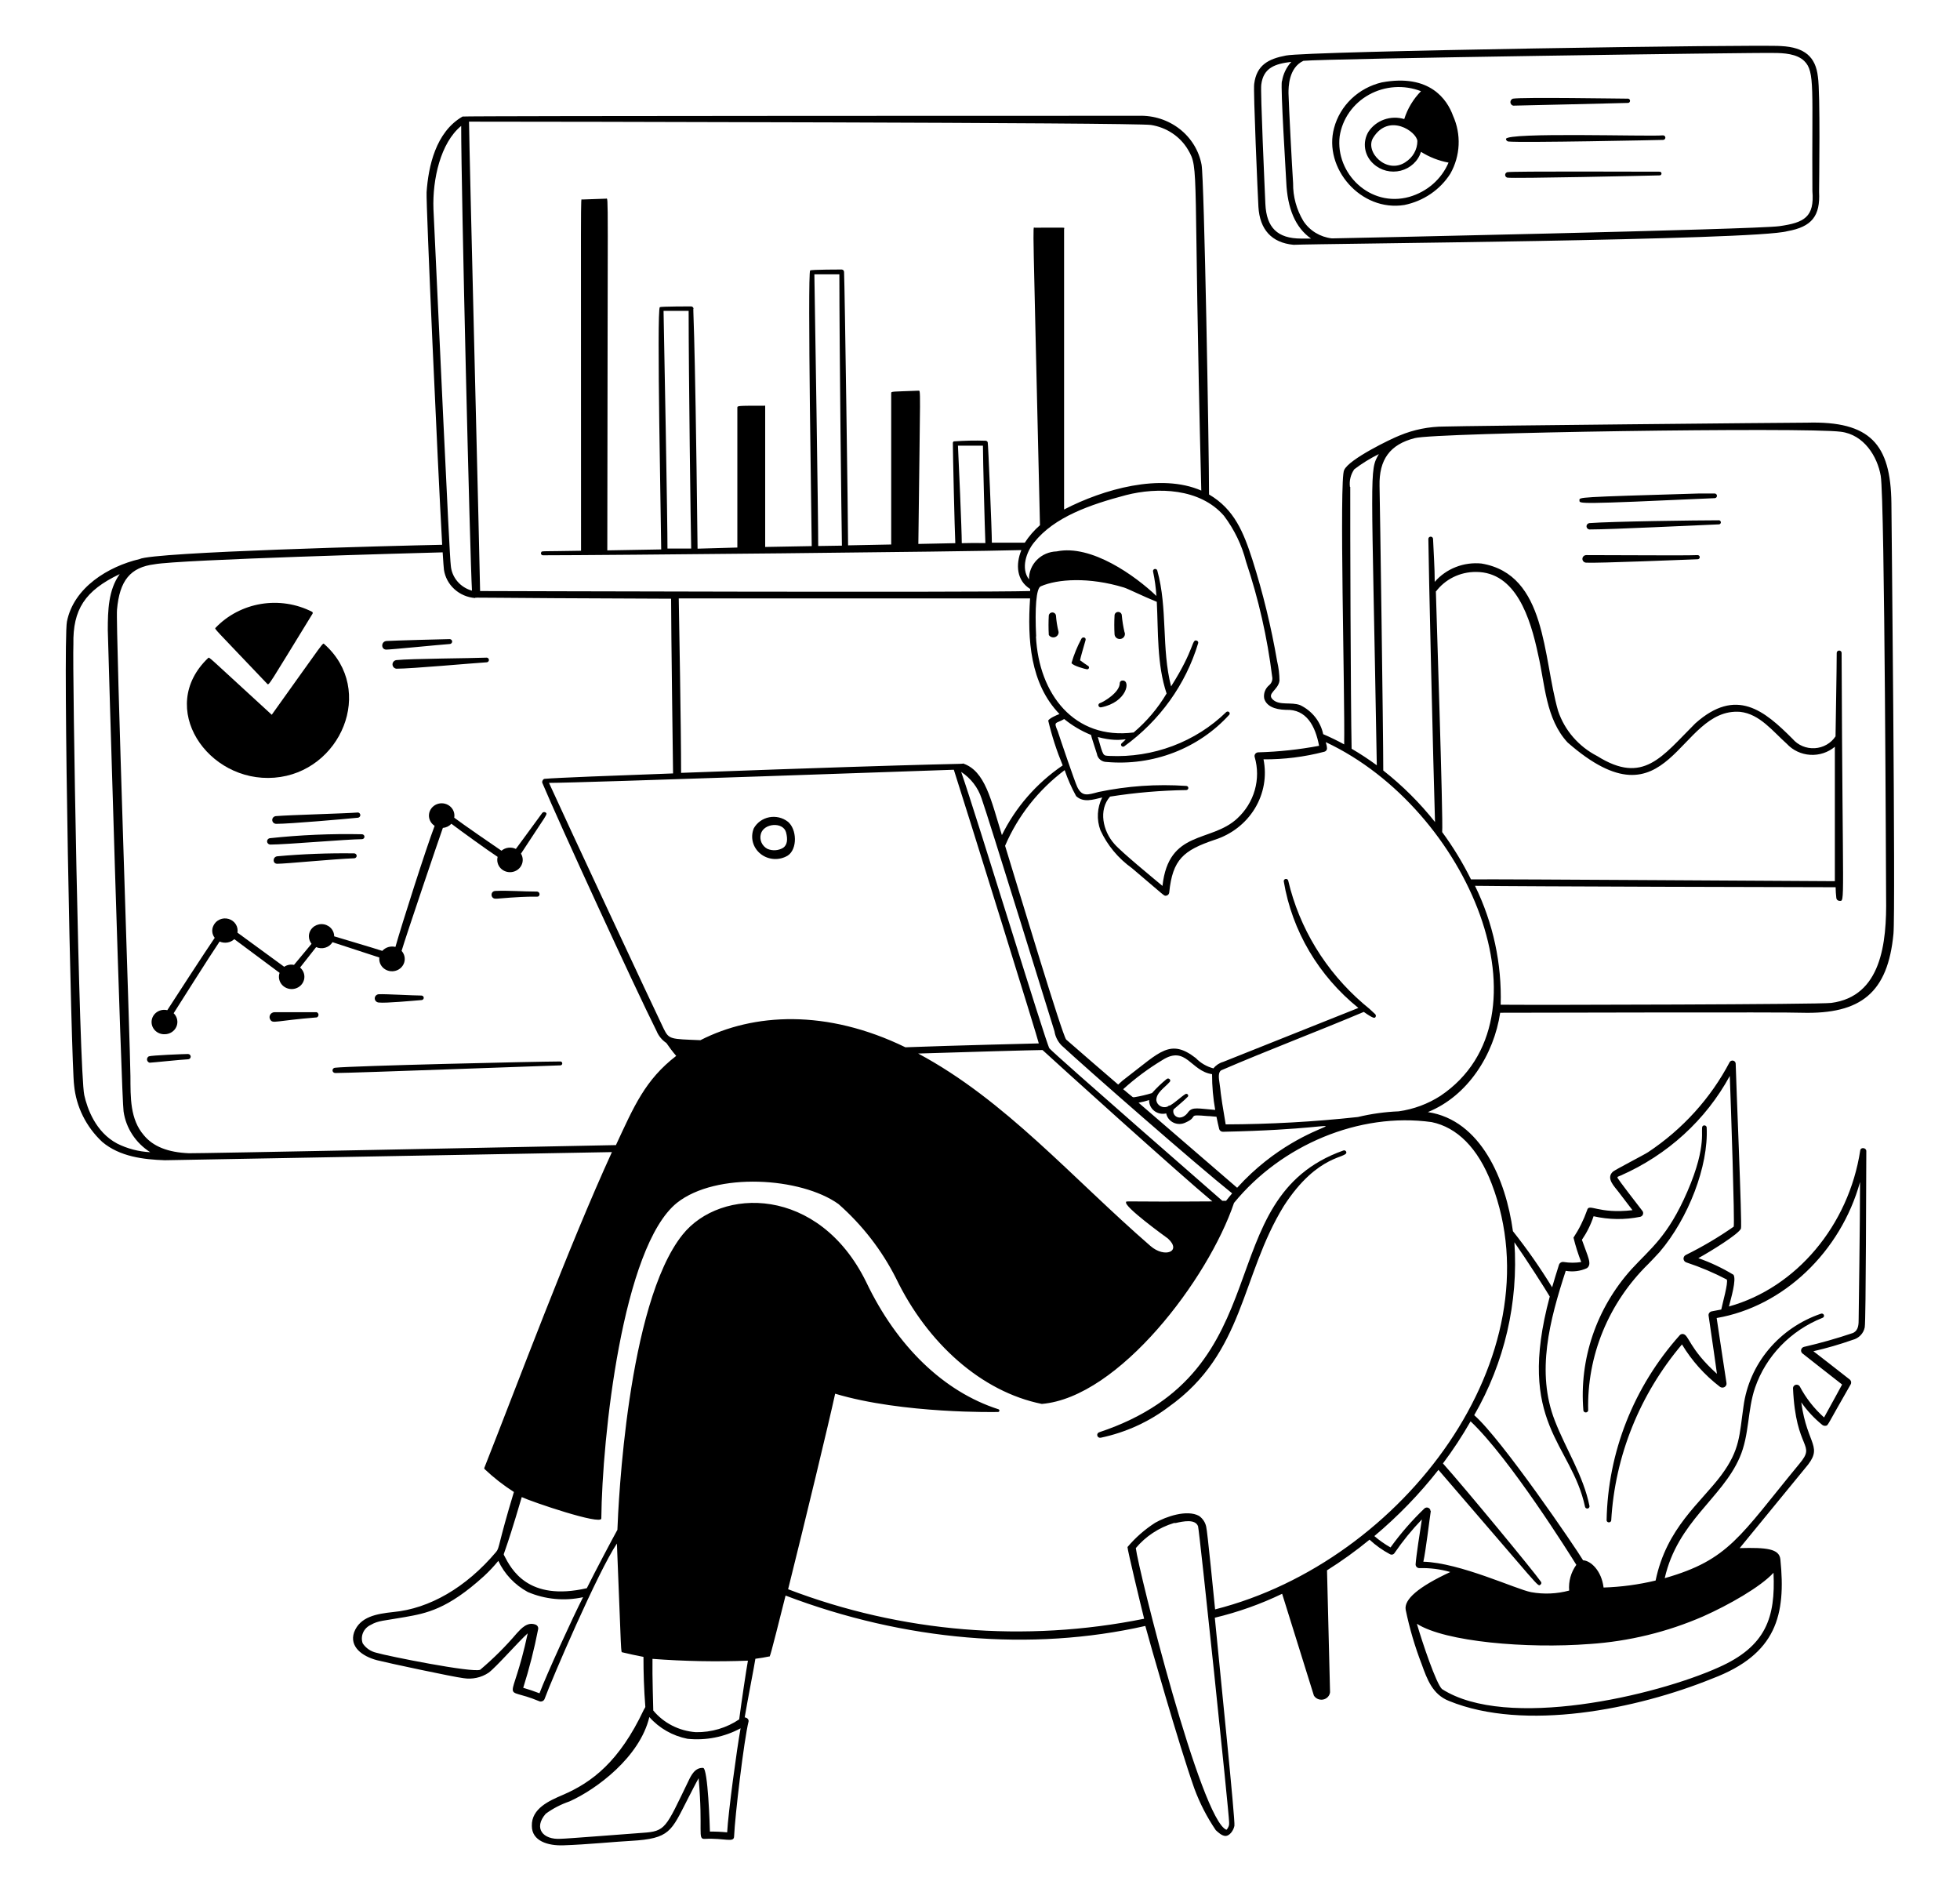 <svg width="201" height="194" viewBox="0 0 201 194" fill="none" xmlns="http://www.w3.org/2000/svg">
<path d="M112.741 146.858C112.663 146.878 112.598 146.928 112.558 146.995C112.518 147.062 112.508 147.142 112.53 147.217C112.551 147.291 112.602 147.355 112.672 147.393C112.742 147.431 112.824 147.441 112.901 147.42C115.441 146.884 117.822 145.799 119.866 144.248C127.635 138.71 127.233 130.853 131.655 123.665C135.192 118.185 138.298 118.815 138.057 118.107C138.048 118.079 138.033 118.053 138.013 118.031C137.993 118.009 137.969 117.991 137.941 117.978C137.914 117.965 137.884 117.958 137.854 117.957C137.824 117.956 137.793 117.96 137.765 117.971C123.856 122.908 131.715 140.514 112.741 146.858ZM169.031 129.611C169.423 129.213 169.815 128.796 170.196 128.379C173.151 124.916 175.221 119.552 175.02 115.604C175.015 115.562 174.998 115.521 174.971 115.488C174.944 115.454 174.907 115.428 174.866 115.413C174.824 115.398 174.779 115.394 174.735 115.402C174.692 115.41 174.651 115.43 174.618 115.459C174.317 115.74 175.161 117.292 173.041 122.181C171.031 126.818 169.272 128.001 167.292 130.164C165.518 132.141 164.17 134.438 163.326 136.923C162.483 139.408 162.16 142.03 162.378 144.636C162.389 144.691 162.42 144.741 162.465 144.776C162.51 144.811 162.566 144.831 162.624 144.831C162.682 144.831 162.738 144.811 162.783 144.776C162.828 144.741 162.858 144.691 162.87 144.636C162.801 141.861 163.311 139.101 164.369 136.52C165.428 133.939 167.013 131.589 169.031 129.611ZM80.792 87.727C81.797 87.057 81.726 85.01 80.792 84.254C80.527 84.048 80.219 83.901 79.889 83.823C79.559 83.745 79.216 83.738 78.883 83.803C78.55 83.868 78.236 84.003 77.963 84.198C77.69 84.393 77.465 84.644 77.304 84.933C77.118 85.384 77.084 85.881 77.208 86.352C77.332 86.823 77.608 87.243 77.995 87.554C78.383 87.864 78.862 88.048 79.364 88.079C79.867 88.11 80.367 87.987 80.792 87.727ZM78.028 85.505C78.329 84.399 80.309 84.244 80.611 85.35C80.812 86.107 80.721 86.64 80.319 86.931C80.078 87.076 79.803 87.162 79.519 87.18C79.235 87.199 78.951 87.15 78.691 87.038C78.419 86.891 78.206 86.659 78.086 86.382C77.966 86.104 77.945 85.796 78.028 85.505ZM115.133 69.781C115.094 69.779 115.055 69.784 115.019 69.796C114.982 69.809 114.949 69.828 114.92 69.854C114.892 69.879 114.87 69.91 114.854 69.945C114.839 69.979 114.831 70.016 114.831 70.053C114.831 71.023 113.133 71.993 112.821 72.09C112.761 72.104 112.709 72.141 112.677 72.192C112.645 72.243 112.635 72.304 112.65 72.362C112.665 72.42 112.703 72.469 112.755 72.5C112.808 72.531 112.872 72.541 112.932 72.527C115.575 72.003 115.977 69.762 115.133 69.781ZM111.605 68.297C111.484 68.23 110.952 67.851 110.761 67.706C110.761 67.58 111.233 65.96 111.324 65.649C111.414 65.339 111.002 65.261 110.891 65.513C110.471 66.3 110.134 67.125 109.886 67.977C109.967 68.259 111.364 68.627 111.464 68.627C111.506 68.633 111.549 68.625 111.585 68.604C111.622 68.584 111.651 68.552 111.667 68.515C111.683 68.477 111.685 68.435 111.674 68.396C111.663 68.357 111.639 68.322 111.605 68.297ZM108.288 63.098C108.274 63.014 108.229 62.938 108.162 62.883C108.095 62.828 108.01 62.798 107.922 62.798C107.834 62.798 107.748 62.828 107.681 62.883C107.614 62.938 107.569 63.014 107.555 63.098C107.517 63.767 107.517 64.437 107.555 65.106C107.618 65.206 107.713 65.282 107.826 65.323C107.939 65.364 108.063 65.368 108.179 65.333C108.294 65.299 108.394 65.228 108.463 65.132C108.532 65.037 108.566 64.922 108.56 64.805C108.421 64.245 108.33 63.674 108.288 63.098ZM115.313 64.796C115.185 64.24 115.094 63.676 115.042 63.108C115.042 63.013 115.003 62.921 114.933 62.854C114.863 62.787 114.769 62.749 114.67 62.749C114.572 62.749 114.477 62.787 114.407 62.854C114.338 62.921 114.298 63.013 114.298 63.108C114.262 63.754 114.262 64.402 114.298 65.048C114.304 65.123 114.327 65.196 114.365 65.262C114.403 65.327 114.455 65.384 114.519 65.428C114.582 65.472 114.655 65.502 114.731 65.516C114.808 65.53 114.887 65.528 114.962 65.509C115.038 65.49 115.108 65.455 115.169 65.407C115.229 65.359 115.277 65.299 115.311 65.231C115.344 65.163 115.362 65.089 115.362 65.014C115.363 64.939 115.346 64.864 115.313 64.796Z" fill="black"/>
<path d="M193.965 51.585C193.894 45.541 191.794 43.155 185.312 43.34C183.462 43.34 150.488 43.66 148.127 43.737C146.543 43.738 144.977 44.051 143.524 44.659C142.69 44.979 138.328 47.084 137.846 48.199C137.323 48.995 137.936 71.654 137.846 76.329C137.147 75.945 136.43 75.596 135.695 75.282C135.562 74.645 135.28 74.045 134.871 73.529C134.462 73.013 133.936 72.594 133.333 72.304C132.408 71.955 131.223 72.372 130.539 71.741C129.856 71.111 131.082 70.771 131.213 69.801C131.209 69.129 131.128 68.459 130.971 67.803C130.366 64.287 129.52 60.813 128.439 57.405C127.534 54.601 126.59 52.225 123.987 50.702C123.987 45.988 123.494 18.362 123.223 16.897C122.955 15.452 122.156 14.148 120.973 13.225C119.79 12.302 118.301 11.822 116.781 11.873C116.68 11.873 47.516 11.873 47.436 11.95C44.672 13.541 43.928 17.091 43.747 19.71C43.687 21.02 44.873 47.462 45.345 55.862C40.451 55.959 15.728 56.599 14.311 57.327C11.105 58.084 7.557 60.237 6.864 63.739C6.432 65.989 7.306 109.222 7.598 111.269C7.806 113.479 8.83 115.544 10.482 117.089C12.281 118.612 14.733 118.893 16.894 118.971L62.752 118.136C58.27 127.933 53.104 141.824 49.687 150.466C49.671 150.491 49.662 150.52 49.662 150.549C49.662 150.578 49.671 150.607 49.687 150.631C50.612 151.508 51.621 152.297 52.702 152.988C51.064 158.391 51.245 158.692 50.883 159.129C47.777 162.805 44.029 164.949 40.33 165.298C38.612 165.482 36.913 165.773 36.31 167.383C35.818 168.848 37.124 169.828 38.652 170.235C39.657 170.497 46.511 171.962 47.526 172.078C48.426 172.224 49.349 172.025 50.099 171.525C50.823 171.011 53.204 168.295 54.119 167.48C52.461 175.24 51.305 172.767 55.255 174.425C55.31 174.454 55.371 174.47 55.433 174.473C55.496 174.476 55.558 174.465 55.616 174.442C55.673 174.419 55.725 174.384 55.767 174.339C55.809 174.294 55.84 174.241 55.858 174.183C56.561 172.243 61.325 161.156 63.264 158.275C63.737 169.993 63.656 169.381 63.827 169.43C64.501 169.595 65.234 169.75 65.988 169.896C65.988 171.525 66.038 173.194 66.179 175.017C66.179 175.075 66.099 175.172 66.018 175.328C63.526 180.604 60.732 182.758 57.697 184.058C56.35 184.64 54.491 185.435 54.541 187.229C54.541 188.781 56.189 189.276 57.787 189.218C60.189 189.14 63.295 188.83 64.702 188.762C68.722 188.529 68.822 187.792 70.531 184.465C70.923 183.699 71.385 182.787 71.646 182.341C72.118 187.792 71.496 188.597 72.269 188.558C74.37 188.452 75.284 189.005 75.284 188.277C75.365 186.279 76.289 178.422 76.772 176.492C76.772 176.268 76.611 176.142 76.37 176.094C76.671 174.29 77.375 170.739 77.465 170.09C77.968 170.022 78.47 169.944 78.862 169.857C78.973 169.857 78.862 170.371 80.561 163.61C92.761 168.256 105.776 169.372 117.454 166.724C117.866 168.266 120.851 178.781 122.479 183.388C123.034 184.894 123.773 186.33 124.68 187.666C124.911 187.879 125.303 188.258 125.685 188.258C126.067 188.258 126.489 187.744 126.59 187.22C126.69 186.696 125.112 171.399 124.58 165.88C126.967 165.309 129.283 164.486 131.484 163.426L134.74 173.863C134.835 174.018 134.979 174.141 135.15 174.214C135.322 174.286 135.512 174.305 135.696 174.268C135.879 174.23 136.045 174.138 136.171 174.005C136.297 173.871 136.377 173.703 136.398 173.523L136.087 161.02C137.608 160.063 139.065 159.013 140.449 157.877C141.077 158.463 141.783 158.966 142.549 159.371C142.628 159.413 142.72 159.423 142.807 159.4C142.893 159.376 142.967 159.32 143.011 159.245C143.847 158.025 144.785 156.873 145.815 155.801C145.614 157.053 145.222 159.614 145.172 160.409C145.171 160.46 145.18 160.511 145.2 160.559C145.219 160.607 145.249 160.65 145.287 160.686C145.324 160.723 145.369 160.751 145.419 160.77C145.468 160.789 145.521 160.798 145.574 160.797C146.641 160.765 147.707 160.899 148.73 161.195C145.453 162.718 143.956 164.008 144.157 165.075C144.55 166.98 145.101 168.852 145.805 170.672C146.348 172.185 146.911 173.756 148.599 174.416C156.338 177.578 167.835 175.269 175.603 172.117C182.196 169.624 183.161 165.589 182.578 159.885C182.457 158.799 181.151 158.673 178.407 158.741L185.091 150.583C187.101 148.265 185.352 148.342 184.719 143.793C185.324 144.659 186.051 145.439 186.879 146.111C186.929 146.148 186.985 146.175 187.046 146.19C187.106 146.205 187.17 146.208 187.231 146.198C187.503 146.15 187.292 146.286 189.784 141.96C189.831 141.881 189.849 141.788 189.835 141.698C189.82 141.608 189.774 141.526 189.704 141.465C188.608 140.592 185.965 138.555 185.965 138.555C187.328 138.244 188.67 137.855 189.985 137.391C190.298 137.313 190.582 137.15 190.803 136.921C191.024 136.693 191.172 136.408 191.231 136.101C191.362 135.344 191.372 120.105 191.392 118.03C191.392 117.69 190.829 117.593 190.769 117.962C189.593 125.654 184.196 132.056 177.302 133.967C177.523 133.103 178.086 131.231 177.774 130.717C176.637 130.027 175.428 129.454 174.166 129.01C175.423 128.321 178.327 126.527 178.538 125.974C178.669 125.654 178.025 110.687 177.995 109.047C177.99 108.98 177.963 108.916 177.918 108.864C177.873 108.812 177.812 108.775 177.744 108.759C177.676 108.743 177.604 108.748 177.539 108.774C177.474 108.799 177.419 108.844 177.382 108.902C175.436 112.61 172.558 115.789 169.011 118.146C168.599 118.418 165.634 119.941 165.403 120.144C164.659 120.833 165.584 121.677 165.975 122.21C166.257 122.579 167.222 123.83 167.413 124.092C163.875 124.509 162.94 123.336 162.759 124.092C162.412 125.08 161.943 126.025 161.363 126.905C161.57 127.755 161.835 128.591 162.156 129.408C161.568 129.501 160.967 129.501 160.378 129.408C160.273 129.386 160.163 129.403 160.07 129.455C159.977 129.507 159.908 129.59 159.875 129.689C159.594 130.572 159.373 131.309 159.172 131.998C157.953 130.004 156.611 128.083 155.152 126.246C154.438 120.988 151.865 114.848 146.428 114.033C150.519 112.384 153.202 108.145 153.845 103.848C155.775 103.848 183.653 103.771 184.779 103.848C190.879 104.013 193.603 101.763 194.176 95.758C194.407 93.362 193.965 52.021 193.965 51.585ZM55.184 167.073C55.21 166.97 55.194 166.862 55.14 166.77C55.086 166.678 54.997 166.61 54.893 166.578C54.079 166.287 53.456 166.976 53.003 167.471C51.859 168.816 50.602 170.068 49.245 171.215C48.491 171.564 39.717 169.808 38.622 169.478C38.032 169.349 37.519 169.001 37.195 168.508C37.068 168.15 37.082 167.76 37.234 167.411C37.386 167.062 37.665 166.78 38.019 166.617C38.793 166.161 39.366 166.2 41.536 165.812C43.707 165.424 45.858 165.046 49.637 161.612C50.163 161.125 50.654 160.603 51.104 160.05C51.731 161.396 52.788 162.514 54.119 163.241C55.903 164.006 57.894 164.193 59.797 163.775C58.792 165.715 56.018 171.777 55.325 173.63C54.772 173.417 54.209 173.223 53.657 173.067C54.279 171.098 54.789 169.096 55.184 167.073ZM143.443 113.956C142.03 114.014 140.626 114.209 139.253 114.538C134.751 115.029 130.225 115.281 125.695 115.294C125.032 111.414 125.233 112.132 125.062 111.055C124.992 110.59 124.891 109.95 125.243 109.746C130.057 107.67 135.062 105.788 139.856 103.761C140.861 104.469 140.941 104.382 141.031 104.324C141.074 104.279 141.098 104.22 141.098 104.159C141.098 104.097 141.074 104.039 141.031 103.994C140.639 103.611 140.227 103.249 139.795 102.907C135.937 99.577 133.25 95.17 132.107 90.297C132.094 90.239 132.057 90.189 132.005 90.157C131.953 90.125 131.891 90.115 131.831 90.128C131.771 90.14 131.718 90.176 131.685 90.226C131.652 90.276 131.641 90.336 131.655 90.394C132.506 95.461 135.222 100.062 139.303 103.354L125.444 108.883C125.043 108.996 124.691 109.231 124.439 109.552C123.745 109.37 123.118 109.003 122.63 108.495C120.017 106.467 118.972 107.854 115.595 110.435C115.268 110.672 114.959 110.932 114.67 111.211C112.885 109.678 111.106 108.139 109.334 106.593C108.881 105.953 104.761 92.237 103.073 86.728C104.378 83.673 106.483 80.999 109.183 78.968C109.495 79.888 109.888 80.78 110.359 81.635C111.113 82.334 112.087 81.994 113.032 81.771C112.772 82.292 112.622 82.859 112.591 83.436C112.56 84.014 112.648 84.592 112.851 85.137C113.563 86.677 114.674 88.013 116.077 89.017C119.514 91.927 119.343 91.849 119.544 91.849C119.637 91.845 119.725 91.808 119.792 91.746C119.858 91.683 119.899 91.599 119.906 91.51C120.248 88.124 121.374 87.193 124.549 86.117C126.286 85.569 127.756 84.428 128.681 82.908C129.607 81.387 129.925 79.593 129.574 77.862C131.675 77.877 133.768 77.616 135.795 77.086C135.891 77.065 135.974 77.008 136.027 76.928C136.08 76.849 136.098 76.752 136.077 76.659C136.077 76.494 136.006 76.3 135.956 76.097C150.619 82.974 159.554 104.401 147.725 112.365C146.438 113.196 144.975 113.74 143.443 113.956ZM146.82 115.061C149.403 115.595 151.564 117.69 152.971 121.376C159.684 138.885 144.036 160.099 124.61 165.026C124.489 163.852 123.826 157.043 123.695 156.539C123.599 156.093 123.334 155.699 122.951 155.433C121.715 154.773 119.595 155.501 118.469 156.141C117.396 156.829 116.437 157.669 115.625 158.634C115.625 158.944 117.032 164.793 117.333 165.986C105.119 168.452 92.422 167.4 80.822 162.96C82.611 155.782 84.983 145.956 85.646 142.91C92.56 144.986 102.279 144.792 102.379 144.782C102.411 144.774 102.44 144.756 102.46 144.73C102.48 144.705 102.491 144.674 102.491 144.642C102.491 144.609 102.48 144.578 102.46 144.553C102.44 144.527 102.411 144.509 102.379 144.501C96.801 142.706 91.987 138.08 88.832 131.464C83.978 121.58 73.907 121.696 69.988 126.614C64.32 133.715 63.405 154.376 63.315 156.868C62.963 157.489 60.943 161.301 60.179 162.853C54.149 164.24 52.431 160.913 51.697 159.487C51.576 159.245 51.637 159.885 53.506 153.512C54.511 153.988 61.657 156.422 61.666 155.704C61.747 147.459 63.817 127.846 69.425 123.336C73.445 120.154 82.138 120.707 85.987 123.462C88.435 125.617 90.436 128.201 91.887 131.076C95.113 137.759 100.671 142.716 106.841 143.958C114.751 143.288 123.926 131.125 126.549 123.345C131.393 117.419 139.383 114.024 146.82 115.061ZM162.548 154.511C162.562 154.569 162.598 154.62 162.65 154.651C162.702 154.683 162.765 154.694 162.825 154.681C162.885 154.668 162.937 154.633 162.97 154.583C163.003 154.533 163.014 154.472 163.001 154.414C162.368 151.291 160.579 148.594 159.453 145.684C157.503 140.708 158.92 135.364 160.569 130.31C161.304 130.442 162.064 130.347 162.739 130.038C163.292 129.621 162.85 128.913 162.227 127.128C162.739 126.38 163.142 125.568 163.423 124.713C164.994 125.072 166.627 125.092 168.207 124.771C168.268 124.756 168.325 124.727 168.372 124.687C168.42 124.647 168.457 124.596 168.48 124.539C168.504 124.483 168.513 124.421 168.508 124.36C168.502 124.3 168.481 124.241 168.448 124.189C167.774 123.336 165.996 120.998 165.905 120.823C165.815 120.649 165.905 120.668 166.197 120.542C171 118.432 174.939 114.838 177.392 110.328C177.513 113.5 177.905 125.305 177.794 125.78C176.233 126.871 174.586 127.844 172.87 128.69C172.795 128.73 172.734 128.79 172.695 128.864C172.655 128.937 172.64 129.02 172.649 129.102C172.659 129.184 172.694 129.262 172.749 129.325C172.804 129.388 172.878 129.434 172.96 129.456C174.382 129.926 175.76 130.51 177.081 131.202C177.262 131.484 176.628 133.705 176.518 134.277L175.513 134.471C175.413 134.496 175.327 134.558 175.273 134.643C175.218 134.728 175.2 134.829 175.221 134.927C175.483 136.644 176.076 140.873 176.076 140.873C173.191 138.283 173.211 136.848 172.588 136.789C172.527 136.782 172.464 136.79 172.406 136.812C172.348 136.834 172.297 136.869 172.257 136.916C167.531 142.208 164.878 148.932 164.759 155.918C164.771 155.97 164.8 156.017 164.843 156.051C164.886 156.085 164.94 156.103 164.996 156.103C165.051 156.103 165.105 156.085 165.148 156.051C165.191 156.017 165.221 155.97 165.232 155.918C165.61 149.308 168.151 142.985 172.488 137.856C173.487 139.518 174.8 140.986 176.357 142.183C176.424 142.24 176.507 142.275 176.595 142.283C176.683 142.292 176.772 142.273 176.849 142.23C176.926 142.187 176.987 142.122 177.023 142.044C177.059 141.966 177.069 141.878 177.051 141.795C177.051 141.795 176.327 137.071 176.046 135.15C182.89 133.976 188.769 128.36 190.749 121.202C190.749 125.188 190.608 135.073 190.608 135.17C190.608 135.8 190.608 136.401 190.025 136.683C188.377 137.242 186.7 137.717 185 138.109C184.931 138.126 184.867 138.162 184.817 138.211C184.766 138.261 184.73 138.322 184.713 138.39C184.695 138.457 184.697 138.528 184.717 138.594C184.738 138.661 184.777 138.721 184.829 138.768C185.302 139.137 188.015 141.281 188.91 141.969C188.91 141.969 187.684 144.229 187.06 145.345C186.041 144.435 185.197 143.358 184.568 142.163C184.527 142.095 184.464 142.042 184.389 142.012C184.314 141.982 184.231 141.976 184.152 141.996C184.074 142.016 184.004 142.06 183.954 142.122C183.904 142.183 183.876 142.259 183.875 142.338C184.156 148.817 186.307 147.974 184.528 150.098C178.397 157.538 177.322 159.943 170.719 161.825C172.046 156.005 176.588 153.648 178.407 149.448C179.412 147.149 179.191 144.598 179.985 142.289C180.538 140.687 181.442 139.218 182.635 137.983C183.828 136.748 185.282 135.775 186.9 135.131C186.958 135.111 187.007 135.07 187.034 135.017C187.061 134.963 187.065 134.901 187.045 134.845C187.025 134.788 186.983 134.741 186.927 134.715C186.872 134.689 186.807 134.685 186.749 134.704C184.643 135.421 182.784 136.689 181.381 138.365C179.977 140.042 179.083 142.062 178.799 144.2C178.367 147.178 178.458 148.643 176.528 151.252C174.397 154.114 170.91 156.645 169.784 162.068C168.037 162.488 166.248 162.728 164.448 162.785C164.237 161.049 163.131 160.031 162.347 159.992C161.624 158.77 153.996 147.566 151.182 145.112C154.294 139.707 155.724 133.55 155.302 127.38C156.508 129.097 158.569 132.318 158.93 132.948C155.423 146.004 161.152 147.964 162.548 154.511ZM146.7 154.938C146.699 154.87 146.679 154.803 146.64 154.745C146.602 154.688 146.547 154.642 146.483 154.613C146.418 154.585 146.347 154.575 146.277 154.584C146.206 154.594 146.141 154.622 146.087 154.667C144.801 155.898 143.634 157.239 142.599 158.673C142.007 158.339 141.452 157.949 140.941 157.509C143.37 155.471 145.573 153.196 147.514 150.719C158.187 163.076 157.674 162.718 157.976 162.485C157.999 162.469 158.02 162.449 158.035 162.426C158.05 162.403 158.061 162.377 158.065 162.35C158.07 162.322 158.069 162.295 158.062 162.268C158.055 162.241 158.043 162.216 158.026 162.194C157.322 161.166 150.157 152.494 147.976 150.059C149.012 148.678 149.958 147.236 150.81 145.743C154.83 149.535 161.071 159.517 161.654 160.457C161.099 161.228 160.84 162.161 160.92 163.096C159.651 163.438 158.317 163.494 157.021 163.261C155.483 162.97 149.735 160.244 145.966 160.137C146.207 159.08 146.589 155.85 146.73 154.938H146.7ZM120.389 156.17H120.56C121.343 155.995 122.57 155.734 122.861 156.5C123.012 157.024 126.047 185.959 126.047 186.851C126.063 186.992 126.047 187.134 126 187.268C125.953 187.402 125.877 187.525 125.775 187.627C123.162 186.657 116.73 160.923 116.479 158.741C117.492 157.531 118.852 156.637 120.389 156.17ZM13.376 110.367C13.376 108.145 11.849 64.107 11.999 62.517C12.261 59.519 13.376 58.171 15.838 57.861C18.442 57.376 42.742 56.706 45.396 56.638C45.456 57.608 45.506 58.287 45.526 58.413C45.638 59.177 46.015 59.88 46.596 60.409C47.176 60.938 47.926 61.261 48.722 61.323C48.722 61.226 48.059 61.323 68.822 61.391C68.822 64.418 69.013 78.638 69.023 79.307C63.114 79.521 57.023 79.753 55.858 79.86C55.697 79.86 55.556 80.141 55.616 80.277C57.365 84.448 65.154 101.384 67.335 105.73C67.538 106.224 67.888 106.649 68.34 106.952C68.621 107.36 68.953 107.816 69.345 108.271C66.159 110.726 65.013 113.442 63.164 117.419C54.652 117.593 20.15 118.282 19.376 118.253C17.225 118.165 15.708 117.564 14.763 116.419C13.326 114.77 13.386 112.52 13.376 110.367ZM129.645 71.625C129.856 72.362 130.65 72.76 131.876 72.789C133.986 72.701 134.891 74.457 135.273 76.475C133.218 76.862 131.134 77.086 129.042 77.144C128.981 77.145 128.922 77.159 128.868 77.186C128.814 77.212 128.767 77.25 128.731 77.297C128.695 77.344 128.671 77.399 128.66 77.456C128.649 77.514 128.653 77.573 128.67 77.629C128.991 78.736 128.994 79.907 128.679 81.016C128.364 82.125 127.742 83.13 126.881 83.924C124.178 86.437 119.846 85.05 119.213 90.841C118.308 90.084 114.962 87.339 114.278 86.534C113.102 85.224 112.63 83.051 113.836 81.684C116.419 81.276 119.029 81.053 121.645 81.014C121.704 81.014 121.76 80.992 121.801 80.952C121.843 80.912 121.866 80.858 121.866 80.801C121.866 80.744 121.843 80.69 121.801 80.65C121.76 80.61 121.704 80.588 121.645 80.588C118.635 80.382 115.609 80.591 112.66 81.208C111.535 81.509 110.982 81.722 110.479 80.704C110.228 80.19 108.731 75.786 108.469 74.971C108.007 73.914 108.288 74.234 109.133 73.73C109.96 74.404 110.888 74.954 111.886 75.359C111.886 75.476 112.409 77.018 112.489 77.299C112.524 77.532 112.644 77.746 112.829 77.899C113.014 78.052 113.251 78.136 113.494 78.133C115.838 78.341 118.199 78.01 120.385 77.167C122.57 76.324 124.517 74.993 126.067 73.284C126.098 73.243 126.112 73.193 126.106 73.142C126.101 73.092 126.077 73.046 126.038 73.012C125.999 72.978 125.949 72.96 125.897 72.96C125.845 72.96 125.794 72.978 125.755 73.012C124.199 74.53 122.329 75.716 120.267 76.491C118.205 77.267 115.996 77.615 113.786 77.513C113.082 77.464 113.173 77.61 112.58 75.573C115.293 76.31 115.977 75.311 115.012 76.232C114.98 76.269 114.963 76.314 114.963 76.362C114.962 76.409 114.979 76.455 115.01 76.492C115.041 76.528 115.084 76.553 115.132 76.563C115.18 76.572 115.23 76.565 115.273 76.543C118.929 73.905 121.596 70.19 122.871 65.96C122.88 65.933 122.884 65.904 122.881 65.875C122.878 65.846 122.87 65.819 122.856 65.793C122.842 65.768 122.822 65.745 122.799 65.727C122.776 65.709 122.749 65.696 122.72 65.688C122.198 65.514 122.549 66.513 120.097 70.383C119.092 66.503 119.766 62.4 118.68 58.501C118.666 58.445 118.629 58.398 118.578 58.369C118.527 58.34 118.466 58.331 118.409 58.346C118.352 58.36 118.302 58.395 118.272 58.444C118.242 58.493 118.233 58.552 118.248 58.607C118.424 59.433 118.538 60.269 118.59 61.11C116.449 59.063 111.927 55.794 108.359 56.541C107.59 56.564 106.862 56.878 106.331 57.416C105.801 57.953 105.511 58.67 105.525 59.413C104.66 58.287 105.263 56.57 106.047 55.62C108.118 53.011 111.796 51.74 115.464 50.77C118.71 49.936 123.052 50.052 125.514 52.884C126.582 54.298 127.354 55.899 127.785 57.599C129.069 61.428 129.965 65.368 130.459 69.365C130.497 69.526 130.489 69.694 130.436 69.851C130.383 70.008 130.287 70.149 130.157 70.257C129.957 70.423 129.804 70.636 129.714 70.876C129.624 71.115 129.6 71.374 129.645 71.625ZM68.068 105.497C67.124 103.557 57.787 83.575 56.3 80.277C59.626 80.277 97.163 78.948 97.816 78.929C99.093 82.886 106.53 106.787 106.53 106.991C106.53 106.991 97.645 107.204 92.852 107.389C84.761 103.451 77.274 103.877 71.827 106.661C68.752 106.535 68.611 106.593 68.068 105.497ZM106.258 65.262C106.118 62.352 106.258 60.324 106.731 60.121C108.459 59.364 111.685 59.151 115.273 60.247C115.725 60.392 117.173 61.12 118.63 61.711C118.791 64.815 118.63 68.104 119.635 71.111C118.747 72.614 117.605 73.965 116.258 75.107C110.178 75.883 106.53 71.188 106.238 65.262H106.258ZM115.484 123.268C115.243 123.714 119.333 126.682 119.776 127.002C121.223 128.321 119.454 129.039 117.987 127.768C109.947 120.794 103.093 112.801 94.158 108.029C99.364 107.864 105.806 107.68 106.912 107.67C108.027 108.708 120.982 120.416 124.328 123.19C114.982 123.258 115.575 123.112 115.464 123.268H115.484ZM125.353 123.132C125.253 123.045 108.268 108.233 107.615 107.495C107.233 106.875 100.188 83.798 98.57 79.152C99.563 79.805 100.299 80.762 100.661 81.868C101.264 83.527 108.108 105.643 108.138 105.749C108.22 106.287 108.469 106.787 108.851 107.185C111.494 109.639 122.71 119.456 126.358 122.366C126.147 122.618 125.936 122.87 125.735 123.132H125.353ZM124.62 113.81C122.871 113.674 122.318 113.48 121.886 113.994C121.745 114.208 121.343 114.683 120.831 114.576C120.742 114.556 120.658 114.519 120.585 114.466C120.512 114.414 120.451 114.347 120.406 114.271C120.36 114.194 120.332 114.109 120.322 114.022C120.312 113.934 120.321 113.846 120.348 113.762C120.841 113.315 121.353 112.927 121.816 112.452C121.841 112.419 121.853 112.378 121.851 112.337C121.849 112.296 121.833 112.257 121.805 112.225C121.777 112.194 121.74 112.173 121.698 112.165C121.656 112.156 121.613 112.162 121.575 112.181C121.062 112.501 120.57 113.015 119.987 113.354C119.939 113.355 119.891 113.366 119.848 113.386C119.804 113.406 119.766 113.435 119.735 113.471C119.615 113.518 119.485 113.537 119.355 113.528C119.226 113.519 119.1 113.481 118.988 113.417C118.877 113.353 118.781 113.265 118.711 113.16C118.64 113.055 118.595 112.936 118.58 112.811C118.58 112.035 119.444 111.521 119.946 110.949C120.147 110.755 119.846 110.464 119.635 110.648C119.096 111.087 118.596 111.567 118.137 112.084C117.558 112.261 116.967 112.401 116.369 112.501C116.097 112.501 116.369 112.666 115.183 111.686C116.419 110.566 117.766 109.566 119.203 108.698C121.645 107.146 122.097 109.833 124.298 110.144C124.296 111.372 124.404 112.599 124.62 113.81ZM126.881 121.803L116.761 113.073C117.128 113.003 117.49 112.912 117.846 112.801C117.838 113.012 117.881 113.221 117.971 113.413C118.061 113.605 118.197 113.774 118.366 113.907C118.536 114.04 118.735 114.132 118.948 114.178C119.162 114.223 119.383 114.22 119.595 114.169C119.635 114.375 119.725 114.568 119.857 114.734C119.99 114.9 120.161 115.033 120.357 115.123C120.553 115.213 120.768 115.257 120.985 115.251C121.202 115.245 121.414 115.19 121.605 115.091C122.992 114.479 121.605 114.247 123.846 114.441C124.137 114.441 124.449 114.499 124.75 114.509C124.841 114.964 124.931 115.382 125.032 115.779C125.056 115.859 125.106 115.928 125.175 115.977C125.244 116.026 125.328 116.052 125.414 116.051C143.383 115.682 134.559 113.286 126.861 121.803H126.881ZM102.761 85.68C101.625 82.004 101.032 79.036 98.741 78.279C98.741 78.395 99.595 78.153 69.847 79.249C69.847 74.525 69.636 63.099 69.606 61.362H105.635C105.354 65.562 105.635 70.092 108.65 73.216C108.288 73.351 107.645 73.642 107.495 73.885C107.865 75.453 108.363 76.99 108.982 78.483C106.286 80.319 104.128 82.799 102.721 85.68H102.761ZM98.63 55.697C98.63 54.339 98.309 47.035 98.239 45.697H100.801C100.801 47.074 100.992 54.349 101.052 55.688C100.248 55.668 99.434 55.678 98.63 55.697ZM83.907 55.988C83.917 53.35 83.566 31.04 83.515 28.13H86.078C86.078 35.502 86.299 53.942 86.339 55.95L83.907 55.988ZM68.048 31.874H70.621C70.621 38.247 70.832 54.339 70.882 56.25H68.45C68.46 53.864 68.109 34.532 68.048 31.874ZM46.23 57.987C46.089 57.162 44.923 31.331 44.451 21.437C44.34 18.391 45.175 14.647 47.295 12.911C47.295 19.701 48.2 57.172 48.401 60.567C47.809 60.402 47.284 60.066 46.896 59.605C46.508 59.144 46.275 58.579 46.23 57.987ZM138.438 49.926C138.356 49.293 138.513 48.652 138.881 48.122C139.667 47.524 140.512 47.001 141.403 46.56C140.398 48.306 140.66 47.821 141.192 78.473C140.363 77.863 139.501 77.296 138.609 76.775C138.509 71.887 138.459 54.116 138.469 49.926H138.438ZM147.222 60.703C147.689 60.063 148.31 59.542 149.031 59.184C149.752 58.825 150.552 58.641 151.363 58.646C155.453 58.646 156.941 63.341 157.745 67.163C158.448 70.16 158.498 73.691 160.76 76.135C171.272 85.331 172.066 72.498 178.458 72.993C180.468 73.216 181.804 74.991 183.241 76.271C183.856 76.937 184.718 77.342 185.64 77.399C186.562 77.455 187.469 77.158 188.166 76.572V90.356C185.694 90.356 154.297 90.132 150.85 90.171C150.011 88.476 149.022 86.853 147.896 85.321C148.016 84.147 147.272 61.75 147.252 60.703H147.222ZM151.242 90.831C155.865 90.899 185.201 90.976 188.246 90.976C188.251 91.346 188.274 91.715 188.317 92.082C188.324 92.16 188.361 92.233 188.42 92.287C188.479 92.34 188.557 92.371 188.638 92.373C189.231 92.373 188.96 93.256 188.859 66.949C188.859 66.885 188.833 66.823 188.786 66.778C188.739 66.733 188.675 66.707 188.608 66.707C188.541 66.707 188.478 66.733 188.43 66.778C188.383 66.823 188.357 66.885 188.357 66.949C188.357 68.676 188.246 74.38 188.236 75.505C188.006 75.855 187.692 76.148 187.322 76.359C186.951 76.571 186.534 76.694 186.105 76.72C185.675 76.745 185.245 76.672 184.851 76.507C184.456 76.341 184.108 76.087 183.834 75.767C180.93 72.857 178.056 70.432 173.855 74.176C170.418 77.6 168.528 80.491 163.805 77.532C161.892 76.549 160.451 74.886 159.785 72.895C158.197 67.396 158.639 58.908 151.926 57.783C151.028 57.694 150.122 57.82 149.286 58.148C148.45 58.476 147.71 58.997 147.132 59.665C147.132 58.19 147.021 56.755 146.961 55.261C146.961 55.199 146.935 55.14 146.89 55.096C146.845 55.053 146.784 55.028 146.72 55.028C146.656 55.028 146.594 55.053 146.549 55.096C146.504 55.14 146.479 55.199 146.479 55.261C146.479 56.871 147.001 79.356 147.162 84.293C145.613 82.337 143.832 80.562 141.855 79.007C141.855 75.311 141.514 51.313 141.474 49.829C141.413 47.132 142.529 45.571 145.102 44.921C147.212 44.358 185.161 43.795 188.769 44.271C191.161 44.562 192.528 46.822 192.869 48.781C193.291 51.216 193.412 91.461 193.422 91.995C193.502 96.748 192.92 102.17 187.794 102.839C186.638 102.995 158.046 103.063 153.895 103.024C154.024 98.816 153.122 94.639 151.262 90.831H151.242ZM121.816 15.326C123.022 17.363 122.338 16.8 123.193 50.304C119.032 48.49 113.143 50.159 109.123 52.244V23.503C109.123 23.28 109.645 23.348 106.108 23.348C105.887 23.348 105.907 21.35 106.65 53.854C106.047 54.38 105.523 54.984 105.093 55.649H101.716C101.716 54.388 101.334 45.444 101.294 45.367C101.282 45.316 101.253 45.272 101.211 45.24C101.168 45.208 101.116 45.191 101.063 45.192C99.977 45.157 98.89 45.18 97.806 45.26C97.774 45.281 97.749 45.311 97.733 45.345C97.717 45.379 97.711 45.417 97.716 45.454C97.716 46.424 97.897 54.301 97.967 55.697L94.178 55.775C94.369 39.207 94.44 40.08 94.178 40.061C91.455 40.168 91.394 40.119 91.394 40.313V55.833L86.972 55.92C86.972 53.757 86.631 29.313 86.56 27.897C86.563 27.833 86.541 27.771 86.498 27.722C86.455 27.674 86.395 27.643 86.329 27.635C86.329 27.635 83.184 27.635 83.083 27.732C82.792 27.955 83.244 54.892 83.244 55.998L78.47 56.085V41.603C78.435 41.59 78.395 41.59 78.36 41.603C75.586 41.603 75.616 41.603 75.616 41.817V56.144L71.536 56.26C71.254 31.215 71.023 31.671 71.124 31.671C71.124 31.608 71.101 31.548 71.058 31.502C71.015 31.455 70.956 31.425 70.892 31.418C70.892 31.418 67.767 31.418 67.666 31.496C67.325 31.7 67.807 54.611 67.807 56.338L62.28 56.435C62.31 18.634 62.42 20.37 62.159 20.37L59.697 20.457C59.526 20.457 59.586 18.139 59.586 56.473C55.446 56.551 55.566 56.473 55.506 56.629C55.487 56.659 55.476 56.694 55.475 56.729C55.473 56.764 55.482 56.8 55.499 56.831C55.517 56.862 55.542 56.889 55.573 56.908C55.604 56.927 55.64 56.938 55.677 56.939C61.777 56.939 98.721 56.58 104.741 56.406C104.138 57.89 104.248 59.529 105.645 60.392V60.606C99.836 60.77 50.129 60.606 49.235 60.606C49.235 59.335 48.109 14.957 48.099 12.474C55.064 12.474 116.439 12.562 118.037 12.814C118.82 12.936 119.566 13.225 120.219 13.66C120.873 14.094 121.418 14.663 121.816 15.326ZM12.271 58.879C11.115 60.489 11.055 62.584 11.055 64.612C11.055 65.058 12.462 112.801 12.673 113.965C12.793 114.81 13.099 115.62 13.571 116.341C14.042 117.062 14.668 117.678 15.406 118.146C14.225 118.089 13.07 117.788 12.02 117.263C9.788 116.08 8.944 113.645 8.643 112.297C8.11 109.872 7.407 68.22 7.527 66.067C7.457 62.497 8.713 60.567 12.251 58.879H12.271ZM163.021 168.576C167.043 168.306 170.984 167.346 174.659 165.744C177.272 164.58 180.528 162.737 181.875 161.272C182.086 165.851 181.121 168.809 176.247 170.972C169.794 173.882 154.488 177.452 147.875 173.194C147.283 172.641 145.865 168.441 145.303 166.501C148.187 168.353 156.589 169.071 163.001 168.576H163.021ZM72.129 181.283C71.284 181.215 70.882 182.03 70.601 182.622C68.249 187.472 68.279 187.782 65.888 187.938C65.134 187.986 58.038 188.549 57.516 188.549C55.687 188.675 54.672 187.462 55.968 185.978C56.707 185.44 57.528 185.015 58.4 184.717C61.194 183.466 65.616 180.158 66.591 176.065C67.6 177.209 68.976 177.994 70.501 178.296C72.388 178.491 74.292 178.115 75.948 177.219C75.566 179.314 74.681 185.842 74.571 187.889C73.983 187.83 73.393 187.804 72.802 187.811C72.792 187.259 72.601 181.322 72.109 181.283H72.129ZM75.827 176.288C74.521 177.179 72.954 177.645 71.355 177.617C70.509 177.555 69.685 177.326 68.934 176.944C68.184 176.562 67.523 176.035 66.993 175.395C66.993 175.095 66.882 171.845 66.913 170.099C70.169 170.347 73.438 170.409 76.701 170.284C76.54 171.137 76.028 174.6 75.807 176.288H75.827Z" fill="black"/>
<path d="M175.875 51.08C175.932 51.069 175.983 51.039 176.019 50.996C176.056 50.953 176.076 50.898 176.076 50.843C176.076 50.787 176.056 50.732 176.019 50.689C175.983 50.646 175.932 50.616 175.875 50.605H174.187C161.554 50.983 161.966 50.974 161.976 51.313C161.986 51.653 161.594 51.73 175.875 51.08ZM176.297 53.35C174.046 53.35 165.242 53.466 162.981 53.641C162.901 53.654 162.83 53.694 162.778 53.754C162.726 53.813 162.697 53.888 162.697 53.966C162.697 54.044 162.726 54.119 162.778 54.178C162.83 54.238 162.901 54.278 162.981 54.291C165.282 54.291 174.036 53.854 176.307 53.767C176.356 53.756 176.4 53.728 176.431 53.69C176.462 53.651 176.478 53.603 176.477 53.555C176.475 53.506 176.457 53.459 176.424 53.422C176.392 53.385 176.347 53.359 176.297 53.35ZM174.086 56.92C172.518 56.978 167.483 56.92 162.679 56.92C162.573 56.92 162.47 56.961 162.395 57.033C162.32 57.106 162.277 57.205 162.277 57.308C162.277 57.41 162.32 57.509 162.395 57.582C162.47 57.655 162.573 57.696 162.679 57.696C163.684 57.764 173.111 57.385 174.096 57.346C174.155 57.345 174.21 57.321 174.251 57.281C174.291 57.24 174.314 57.185 174.312 57.128C174.311 57.072 174.286 57.018 174.244 56.979C174.201 56.94 174.145 56.918 174.086 56.92ZM141.705 8.449C140.527 8.728 139.45 9.31 138.588 10.133C137.726 10.957 137.112 11.99 136.811 13.124C135.695 17.247 139.564 21.738 144.016 21.02C144.989 20.822 145.91 20.434 146.722 19.88C147.535 19.326 148.221 18.618 148.74 17.799C149.247 16.896 149.535 15.893 149.582 14.866C149.629 13.84 149.434 12.816 149.011 11.873C148.408 10.204 146.619 7.537 141.705 8.449ZM144.137 16.626C142.197 17.916 139.926 15.569 140.821 14.123C142.429 11.543 145.283 13.493 145.353 14.463C145.352 14.893 145.239 15.317 145.025 15.695C144.811 16.073 144.502 16.393 144.127 16.626H144.137ZM144.016 12.212C143.338 12.006 142.608 12.023 141.941 12.26C141.274 12.497 140.706 12.941 140.328 13.522C140.019 14.045 139.902 14.654 139.997 15.249C140.092 15.844 140.393 16.391 140.851 16.8C141.215 17.138 141.664 17.38 142.153 17.503C142.642 17.626 143.156 17.625 143.645 17.502C144.134 17.378 144.582 17.136 144.946 16.797C145.311 16.459 145.579 16.036 145.725 15.569C146.583 16.111 147.542 16.487 148.549 16.674C148.193 17.512 147.647 18.263 146.952 18.87C146.256 19.478 145.428 19.927 144.529 20.186C140.509 21.311 136.931 17.79 137.383 13.987C137.516 13.102 137.855 12.257 138.375 11.516C138.896 10.776 139.583 10.159 140.387 9.712C141.19 9.266 142.088 9.001 143.013 8.939C143.937 8.876 144.865 9.017 145.725 9.351C144.929 10.162 144.341 11.142 144.006 12.212H144.016Z" fill="black"/>
<path d="M132.66 25.103C135.112 24.977 180.015 24.647 183.291 23.706C185.814 23.26 186.678 22.135 186.548 19.681C186.548 18.866 186.688 9.525 186.427 7.866C186.196 5.82 185.06 4.85 182.668 4.724C180.658 4.539 134.077 5.238 131.876 5.694C130.087 6.033 128.861 6.664 128.619 8.604C128.509 9.195 128.991 20.147 129.052 21.214C129.192 23.522 130.388 24.89 132.66 25.103ZM136.579 24.444C135.987 24.375 135.419 24.18 134.915 23.873C134.411 23.566 133.984 23.155 133.665 22.669C132.956 21.491 132.591 20.15 132.609 18.789C132.499 17.14 132.177 11.029 132.137 9.554C132.137 8.953 132.137 6.955 133.665 6.237C136.026 6.004 180.025 5.374 181.905 5.432C182.91 5.432 184.266 5.509 185.03 6.256C186.156 7.352 185.794 9.166 185.864 19.594C186.085 22.252 185.04 22.834 182.467 23.192C180.156 23.532 136.981 24.444 136.599 24.444H136.579ZM131.454 8.322C131.323 9.195 131.856 17.537 131.906 18.643C132.026 21.388 132.84 23.338 134.448 24.463H133.443C130.991 24.463 129.876 23.328 129.765 20.913C129.705 19.535 129.243 9.273 129.343 8.691C129.554 6.926 130.79 6.538 132.428 6.344C131.92 6.901 131.589 7.588 131.474 8.322H131.454Z" fill="black"/>
<path d="M155.172 10.834C155.543 10.834 167.081 10.553 166.98 10.553C167.032 10.542 167.079 10.515 167.112 10.475C167.145 10.435 167.163 10.386 167.163 10.335C167.163 10.283 167.145 10.234 167.112 10.194C167.079 10.154 167.032 10.127 166.98 10.116C166.126 10.116 156.166 9.951 155.151 10.116C155.074 10.143 155.007 10.193 154.961 10.259C154.915 10.325 154.891 10.403 154.893 10.482C154.895 10.562 154.923 10.638 154.973 10.701C155.023 10.765 155.093 10.811 155.172 10.834ZM170.518 13.88C169.071 14.016 154.538 13.54 154.438 14.248C154.438 14.384 154.569 14.491 154.669 14.51C155.935 14.656 170.468 14.355 170.568 14.345C170.6 14.342 170.631 14.333 170.659 14.319C170.687 14.304 170.711 14.284 170.731 14.26C170.751 14.236 170.766 14.209 170.775 14.179C170.785 14.15 170.787 14.119 170.784 14.088C170.781 14.058 170.771 14.028 170.756 14.001C170.741 13.974 170.721 13.95 170.696 13.931C170.671 13.912 170.643 13.897 170.612 13.888C170.582 13.88 170.55 13.877 170.518 13.88ZM170.226 17.605C167.744 17.605 155.232 17.547 154.579 17.653C154.514 17.67 154.457 17.706 154.417 17.757C154.376 17.808 154.354 17.87 154.354 17.934C154.354 17.999 154.376 18.061 154.417 18.112C154.457 18.163 154.514 18.199 154.579 18.216C155.272 18.323 169.211 18.012 170.236 17.983C170.281 17.972 170.32 17.947 170.347 17.912C170.375 17.877 170.389 17.834 170.388 17.79C170.387 17.746 170.37 17.704 170.341 17.67C170.311 17.636 170.271 17.613 170.226 17.605ZM28.14 79.743C34.943 79.209 38.551 70.751 33.265 66.056C33.074 65.891 33.436 65.523 27.868 73.292C21.135 67.133 21.497 67.366 21.346 67.472C16.019 72.546 21.296 80.286 28.14 79.743Z" fill="black"/>
<path d="M27.396 70.111C27.587 70.315 27.497 70.344 32.049 62.933C32.06 62.917 32.068 62.898 32.071 62.879C32.074 62.86 32.074 62.84 32.069 62.821C32.064 62.802 32.056 62.784 32.044 62.769C32.032 62.753 32.017 62.74 31.999 62.73C30.394 61.914 28.554 61.633 26.766 61.929C24.978 62.226 23.341 63.083 22.11 64.369C21.989 64.514 21.808 64.233 27.396 70.111ZM16.894 106.05C17.152 106.048 17.403 105.973 17.617 105.834C17.83 105.695 17.997 105.497 18.094 105.267C18.192 105.037 18.217 104.784 18.166 104.54C18.115 104.296 17.991 104.072 17.808 103.896C18.311 103.111 21.567 97.941 22.522 96.544C22.769 96.654 23.046 96.69 23.314 96.647C23.583 96.604 23.832 96.483 24.029 96.301L28.672 99.755C28.597 99.971 28.583 100.203 28.633 100.426C28.684 100.649 28.796 100.854 28.957 101.021C29.119 101.187 29.325 101.308 29.552 101.371C29.779 101.434 30.02 101.435 30.248 101.376C30.477 101.317 30.684 101.2 30.849 101.036C31.013 100.872 31.128 100.668 31.182 100.446C31.236 100.223 31.227 99.991 31.154 99.774C31.082 99.556 30.951 99.362 30.773 99.211L32.421 97.116C32.716 97.246 33.051 97.267 33.36 97.174C33.67 97.081 33.933 96.881 34.099 96.612L38.903 98.183C38.877 98.392 38.906 98.603 38.986 98.799C39.067 98.994 39.196 99.167 39.363 99.302C39.531 99.436 39.73 99.528 39.943 99.57C40.157 99.611 40.377 99.6 40.586 99.538C40.794 99.477 40.982 99.365 41.135 99.215C41.287 99.065 41.398 98.88 41.457 98.678C41.517 98.476 41.523 98.263 41.475 98.058C41.428 97.853 41.328 97.662 41.185 97.504C41.587 96.117 45.064 85.864 45.416 84.894C45.753 84.866 46.066 84.713 46.29 84.467C47.245 85.195 50.109 87.261 51.034 87.862C50.981 88.063 50.98 88.273 51.032 88.475C51.083 88.676 51.185 88.862 51.328 89.016C51.472 89.17 51.652 89.287 51.854 89.358C52.056 89.429 52.272 89.45 52.485 89.421C52.697 89.392 52.899 89.312 53.072 89.19C53.245 89.068 53.385 88.906 53.477 88.719C53.571 88.532 53.614 88.327 53.605 88.12C53.596 87.913 53.535 87.711 53.426 87.533C56.099 83.42 56.219 83.488 55.938 83.303C55.885 83.272 55.822 83.26 55.761 83.271C55.699 83.282 55.645 83.314 55.606 83.362C55.134 84.021 52.903 87.048 52.903 87.048C52.665 86.935 52.398 86.892 52.136 86.925C51.873 86.957 51.626 87.064 51.426 87.232C50.491 86.601 47.526 84.555 46.582 83.847C46.622 83.623 46.599 83.392 46.515 83.18C46.431 82.968 46.289 82.782 46.104 82.641C45.919 82.5 45.699 82.41 45.465 82.38C45.232 82.35 44.995 82.382 44.778 82.472C44.562 82.562 44.375 82.706 44.237 82.89C44.099 83.074 44.014 83.291 43.993 83.517C43.972 83.743 44.015 83.971 44.116 84.176C44.218 84.381 44.376 84.555 44.572 84.681C43.707 86.951 41.195 94.808 40.552 97.097C40.31 97.037 40.056 97.043 39.818 97.115C39.58 97.187 39.368 97.322 39.205 97.504C38.2 97.174 35.185 96.292 34.27 96.01C34.27 95.678 34.134 95.36 33.891 95.126C33.648 94.891 33.318 94.759 32.974 94.759C32.63 94.759 32.3 94.891 32.057 95.126C31.814 95.36 31.677 95.678 31.677 96.01C31.68 96.287 31.775 96.556 31.949 96.777L30.15 98.94C29.977 98.903 29.799 98.902 29.626 98.935C29.453 98.969 29.289 99.036 29.145 99.134L24.351 95.632C24.403 95.332 24.34 95.023 24.174 94.765C24.008 94.506 23.749 94.315 23.447 94.227C23.145 94.139 22.82 94.16 22.534 94.287C22.247 94.413 22.017 94.636 21.889 94.914C21.789 95.114 21.748 95.337 21.771 95.558C21.794 95.779 21.88 95.989 22.019 96.166C21.075 97.533 17.648 102.82 17.155 103.586C16.975 103.542 16.787 103.537 16.604 103.569C16.421 103.602 16.247 103.672 16.095 103.775C15.943 103.878 15.815 104.012 15.721 104.166C15.627 104.321 15.569 104.494 15.55 104.672C15.531 104.851 15.552 105.031 15.611 105.201C15.671 105.371 15.768 105.527 15.896 105.658C16.023 105.788 16.178 105.891 16.351 105.959C16.523 106.026 16.708 106.057 16.894 106.05ZM34.381 109.484C34.306 109.484 34.235 109.512 34.182 109.563C34.129 109.614 34.099 109.683 34.099 109.755C34.099 109.827 34.129 109.896 34.182 109.947C34.235 109.998 34.306 110.027 34.381 110.027C36.14 110.027 56.782 109.251 57.496 109.241C57.543 109.231 57.585 109.206 57.615 109.17C57.645 109.134 57.661 109.089 57.661 109.042C57.661 108.996 57.645 108.951 57.615 108.915C57.585 108.879 57.543 108.854 57.496 108.843C54.692 108.853 36.18 109.29 34.381 109.484ZM43.215 102.548C43.279 102.548 43.34 102.524 43.385 102.48C43.431 102.436 43.456 102.377 43.456 102.315C43.456 102.254 43.431 102.194 43.385 102.151C43.34 102.107 43.279 102.083 43.215 102.083C42.421 102.083 39.547 101.918 38.873 101.947C38.756 101.947 38.644 101.992 38.561 102.072C38.478 102.152 38.431 102.26 38.431 102.374C38.431 102.487 38.478 102.595 38.561 102.675C38.644 102.755 38.756 102.8 38.873 102.8C39.536 102.878 42.381 102.616 43.215 102.548ZM32.471 103.79H28.14C28.046 103.794 27.955 103.822 27.877 103.872C27.799 103.922 27.736 103.991 27.695 104.072C27.654 104.154 27.636 104.244 27.643 104.335C27.651 104.425 27.684 104.511 27.738 104.585C28.009 104.973 28.22 104.672 32.492 104.323C32.544 104.299 32.589 104.26 32.619 104.211C32.65 104.163 32.665 104.107 32.663 104.05C32.661 103.993 32.641 103.939 32.607 103.892C32.573 103.846 32.526 103.81 32.471 103.79ZM15.336 108.97C15.547 108.97 18.602 108.649 19.276 108.62C19.35 108.62 19.422 108.592 19.475 108.541C19.527 108.49 19.557 108.421 19.557 108.349C19.557 108.277 19.527 108.208 19.475 108.157C19.422 108.106 19.35 108.077 19.276 108.077C18.884 108.077 15.487 108.213 15.256 108.32C15.194 108.355 15.145 108.407 15.114 108.469C15.082 108.532 15.07 108.601 15.078 108.67C15.087 108.738 15.116 108.803 15.161 108.856C15.207 108.91 15.268 108.949 15.336 108.97Z" fill="black"/>
<path d="M50.802 92.15H50.963C55.234 91.781 55.084 92.063 55.265 91.869C55.298 91.831 55.32 91.784 55.328 91.735C55.336 91.686 55.33 91.635 55.31 91.59C55.29 91.543 55.258 91.503 55.216 91.474C55.174 91.445 55.125 91.427 55.074 91.422C53.576 91.422 52.169 91.296 50.822 91.355C50.25 91.364 50.3 92.15 50.802 92.15ZM28.331 83.682C28.221 83.682 28.116 83.724 28.039 83.798C27.962 83.873 27.919 83.974 27.919 84.08C27.919 84.185 27.962 84.286 28.039 84.361C28.116 84.435 28.221 84.477 28.331 84.477C29.768 84.477 35.366 83.983 36.722 83.847C36.787 83.835 36.845 83.802 36.886 83.753C36.928 83.704 36.951 83.643 36.951 83.58C36.951 83.517 36.928 83.456 36.886 83.407C36.845 83.358 36.787 83.325 36.722 83.313C35.325 83.42 29.718 83.566 28.331 83.682ZM27.647 85.952C27.566 85.971 27.496 86.018 27.448 86.084C27.401 86.15 27.38 86.231 27.39 86.311C27.4 86.391 27.44 86.464 27.502 86.518C27.564 86.571 27.644 86.601 27.728 86.602C29.316 86.602 35.547 86.058 37.114 86.049C37.184 86.049 37.25 86.022 37.299 85.975C37.348 85.927 37.376 85.863 37.376 85.796C37.376 85.73 37.348 85.665 37.299 85.618C37.25 85.571 37.184 85.544 37.114 85.544C33.953 85.477 30.79 85.613 27.647 85.952ZM36.31 87.504C33.68 87.467 31.05 87.567 28.431 87.804C27.949 87.863 27.929 88.571 28.431 88.571C29.326 88.571 34.21 88.086 36.32 88.008C36.355 88.007 36.389 88 36.42 87.987C36.451 87.974 36.48 87.955 36.504 87.931C36.527 87.907 36.546 87.879 36.559 87.848C36.571 87.817 36.577 87.784 36.577 87.751C36.576 87.718 36.569 87.685 36.555 87.655C36.541 87.625 36.521 87.597 36.496 87.574C36.472 87.551 36.443 87.533 36.411 87.521C36.379 87.509 36.345 87.503 36.31 87.504ZM39.617 66.61C40.109 66.61 45.124 66.106 46.109 66.038C46.178 66.038 46.245 66.011 46.294 65.964C46.343 65.916 46.37 65.852 46.37 65.785C46.37 65.719 46.343 65.654 46.294 65.607C46.245 65.56 46.178 65.533 46.109 65.533C45.617 65.533 40.24 65.688 39.647 65.727C39.054 65.766 39.054 66.61 39.617 66.61ZM40.652 68.569C42.23 68.569 48.38 68.007 49.938 67.91C49.995 67.899 50.046 67.869 50.083 67.826C50.119 67.782 50.139 67.728 50.139 67.672C50.139 67.616 50.119 67.562 50.083 67.519C50.046 67.475 49.995 67.445 49.938 67.434C48.37 67.502 42.179 67.531 40.642 67.687C40.532 67.704 40.433 67.758 40.361 67.84C40.29 67.921 40.251 68.025 40.252 68.132C40.254 68.239 40.295 68.342 40.368 68.422C40.441 68.503 40.542 68.555 40.652 68.569Z" fill="black"/>
</svg>
